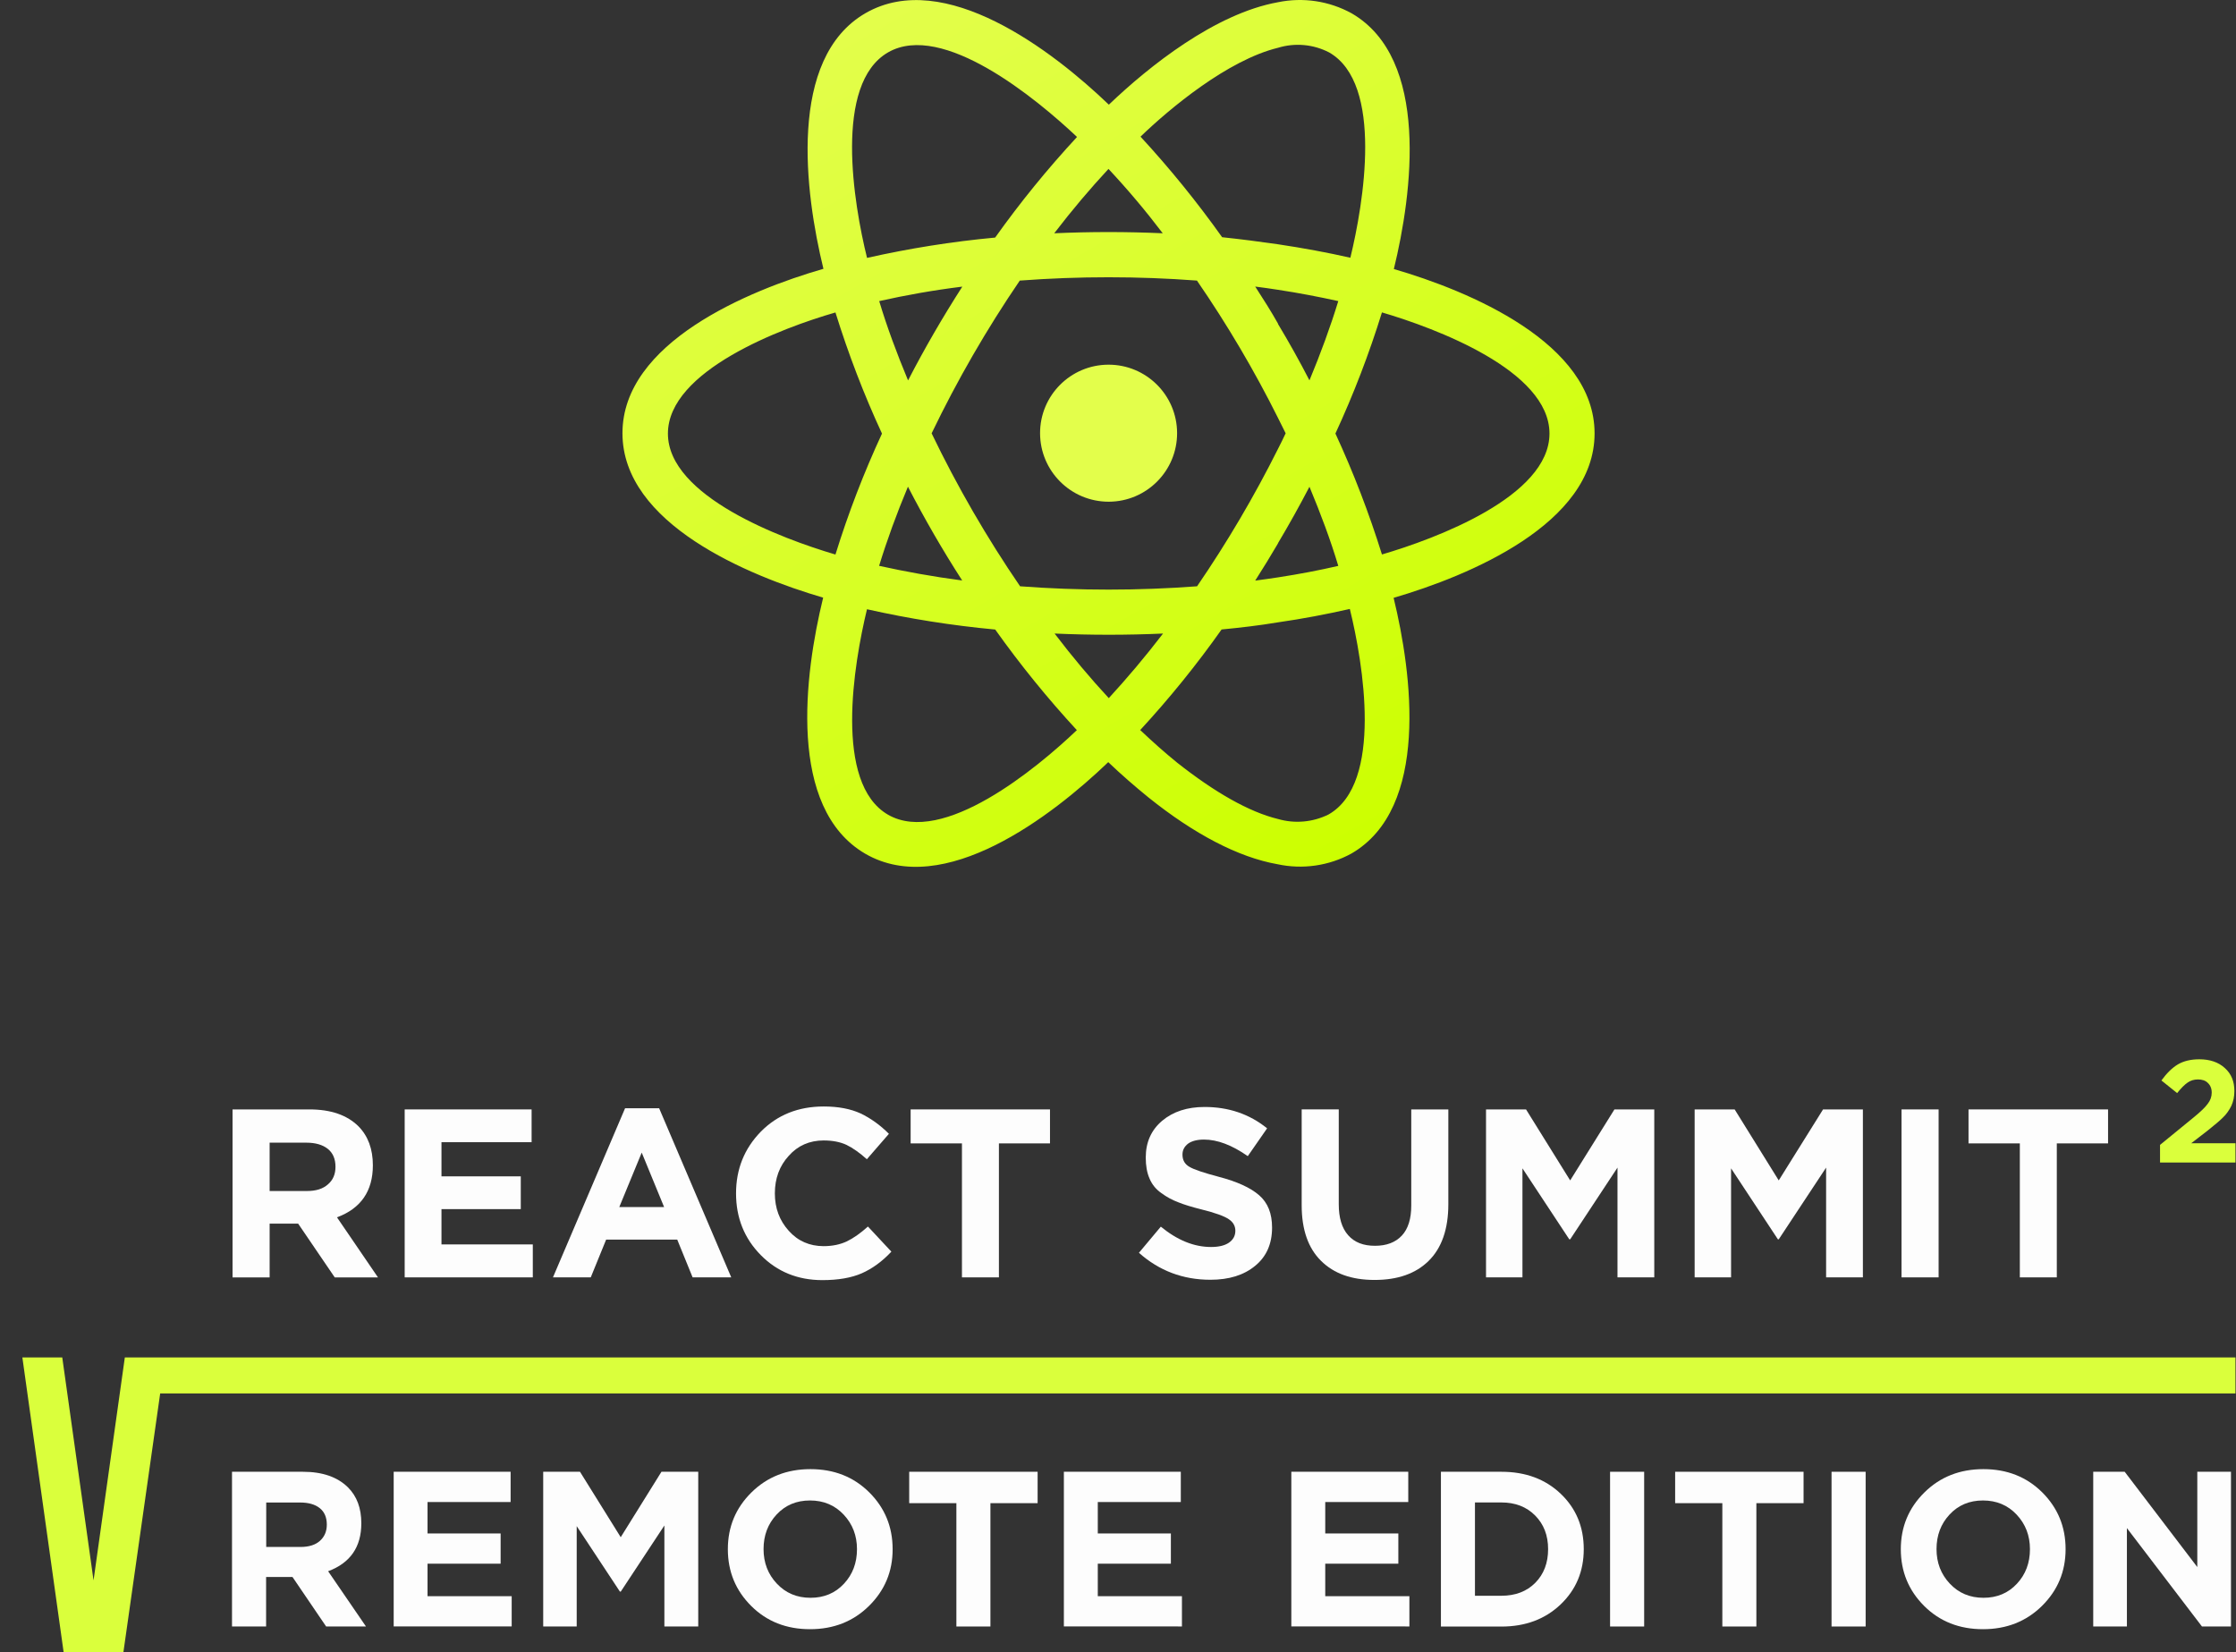 <?xml version="1.0" encoding="utf-8"?>
<!-- Generator: Adobe Illustrator 23.0.5, SVG Export Plug-In . SVG Version: 6.00 Build 0)  -->
<svg version="1.1" id="Layer_1" xmlns="http://www.w3.org/2000/svg" xmlns:xlink="http://www.w3.org/1999/xlink" x="0px" y="0px"
	 viewBox="0 0 373.84 276.21" style="enable-background:new 0 0 373.84 276.21;" xml:space="preserve">
<rect x="0" y="0" width="373.84" height="276.21" fill="#333333" stroke="none"/>
<style type="text/css">
	.st0{fill-rule:evenodd;clip-rule:evenodd;fill:url(#SVGID_1_);}
	.st1{fill-rule:evenodd;clip-rule:evenodd;fill:#E3FE4B;}
	.st2{fill:#FDFDFD;}
	.st3{fill:#DAFF3C;}
	.st4{fill-rule:evenodd;clip-rule:evenodd;fill:#DAFF3C;}
</style>
<linearGradient id="SVGID_1_" gradientUnits="userSpaceOnUse" x1="568.778" y1="-2573.04" x2="649.932" y2="-2713.597" gradientTransform="matrix(1 0 0 -1 -424.03 -2570.88)">
	<stop  offset="0" style="stop-color:#E3FE4B"/>
	<stop  offset="1" style="stop-color:#CCFF00"/>
</linearGradient>
<path class="st0" d="M144.95,43.07c-2.23-9.02-5.6-29.07,3.54-34.32l0,0c9.1-5.21,24.76,7.71,31.58,14.15
	c-4.92,5.31-9.49,10.92-13.69,16.82c-7.21,0.67-14.37,1.81-21.43,3.4L144.95,43.07L144.95,43.07z M176.26,39
	c2.99-3.9,6.04-7.5,9.07-10.76c3.21,3.43,6.23,7.02,9.07,10.76C188.36,38.73,182.33,38.73,176.26,39z M170.53,46.91
	c9.85-0.74,19.74-0.74,29.59,0c5.04,7.32,9.57,14.99,13.54,22.94c0.44,0.87,0.87,1.75,1.29,2.59c-0.4,0.87-0.84,1.75-1.29,2.63
	c-3.98,7.95-8.5,15.62-13.52,22.95c-9.85,0.74-19.74,0.74-29.59,0c-5.57-8.14-10.51-16.68-14.79-25.57
	c4.27-8.88,9.21-17.43,14.76-25.57L170.53,46.91z M213.67,90.81c1.85-3.1,3.61-6.26,5.26-9.43c1.89,4.54,3.54,8.95,4.82,13.23
	c-3.21,0.74-6.57,1.38-10.08,1.92c-1.25,0.2-2.52,0.36-3.81,0.54c1.31-2.05,2.59-4.14,3.81-6.22V90.81z M147,50.34
	c4.35-0.98,8.99-1.81,13.89-2.42c-3.26,5.08-6.31,10.33-9.07,15.68c-1.89-4.54-3.54-8.98-4.82-13.25L147,50.34L147,50.34z
	 M190.62,122.07c4.9-5.31,9.45-10.93,13.62-16.83c3.21-0.31,6.31-0.67,9.34-1.18c4.21-0.6,8.25-1.38,12.1-2.25
	c2.23,9.05,5.6,29.11-3.54,34.35l0,0c-2.63,1.31-5.65,1.58-8.46,0.77c-4.86-1.18-10.61-4.48-16.88-9.43
	c-2.03-1.65-4.04-3.43-6.13-5.41L190.62,122.07z M151.8,81.37c2.76,5.35,5.8,10.61,9.07,15.68c-4.89-0.64-9.54-1.49-13.89-2.45
	C148.29,90.33,149.91,85.88,151.8,81.37z M144.96,101.86c7.07,1.59,14.22,2.72,21.43,3.39c4.19,5.89,8.75,11.51,13.65,16.82
	c-6.74,6.43-22.4,19.38-31.55,14.15l0,0c-9.14-5.25-5.73-25.3-3.54-34.35L144.96,101.86L144.96,101.86z M111.67,72.49
	c0-10.53,19.07-17.68,28.01-20.25c2.15,6.91,4.74,13.68,7.78,20.25c-3.04,6.56-5.64,13.31-7.78,20.22
	C130.75,90.08,111.67,82.98,111.67,72.49z M137.61,99.98c-3.1,12.68-6.04,35.15,7.07,42.76l0,0c13.11,7.57,31.17-6.26,40.61-15.32
	c2.26,2.16,4.51,4.1,6.71,5.89c7.62,6.12,15.03,10.02,21.6,11.18c4.19,0.9,8.57,0.27,12.33-1.78l0,0
	c13.11-7.57,10.17-30.07,7.07-42.76c12.57-3.67,33.6-12.38,33.6-27.49s-21.02-23.84-33.56-27.48c3.1-12.68,6.04-35.19-7.07-42.76
	l0,0c-3.75-2.06-8.11-2.71-12.29-1.85c-10.51,1.89-21.57,10.7-28.29,17.13c-9.43-9.05-27.5-22.85-40.65-15.32l0,0
	c-13.11,7.53-10.17,30.07-7.07,42.76c-12.57,3.63-33.6,12.34-33.6,27.49s21.03,23.82,33.56,27.49L137.61,99.98z M213.67,54.1
	c-1.18-2.09-2.5-4.17-3.81-6.19c1.31,0.17,2.56,0.34,3.81,0.54c3.54,0.54,6.87,1.18,10.08,1.89c-1.31,4.27-2.93,8.71-4.82,13.25
	c-1.65-3.2-3.4-6.34-5.26-9.43V54.1z M190.68,22.85c4.89-4.72,14.59-12.81,22.99-14.86c2.85-0.87,5.92-0.59,8.56,0.78l0,0
	c9.14,5.25,5.73,25.3,3.54,34.32c-3.84-0.87-7.89-1.62-12.1-2.25c-3.03-0.44-6.13-0.84-9.34-1.18c-4.19-5.89-8.75-11.51-13.65-16.82
	V22.85z M231.05,92.7c-2.15-6.9-4.75-13.66-7.78-20.22c3.04-6.57,5.64-13.34,7.78-20.25c8.94,2.63,28.01,9.72,28.01,20.25
	S239.99,90.08,231.05,92.7z M176.32,105.92c6.04,0.27,12.06,0.27,18.13,0c-2.99,3.9-6.04,7.5-9.07,10.8
	C182.32,113.42,179.29,109.82,176.32,105.92z"/>
<path class="st1" d="M185.38,83.88c6.33-0.02,11.44-5.17,11.42-11.49c-0.02-6.33-5.17-11.44-11.49-11.42
	c-6.32,0.02-11.44,5.16-11.42,11.48C173.91,78.77,179.05,83.89,185.38,83.88z"/>
<g>
	<path class="st2" d="M38.88,213.56v-28.08h12.86c3.57,0,6.29,0.94,8.2,2.83c1.6,1.63,2.4,3.8,2.4,6.51c0,4.31-2,7.22-6,8.7
		l6.86,10.05h-7.23l-6.12-8.99h-4.77v8.99H38.88z M45.08,199.12h6.26c1.52,0,2.66-0.37,3.49-1.11c0.86-0.74,1.26-1.71,1.26-2.94
		c0-1.31-0.43-2.31-1.29-3c-0.86-0.68-2.06-1.03-3.57-1.03h-6.15V199.12z"/>
	<polygon class="st2" points="67.66,213.56 67.66,185.48 88.88,185.48 88.88,190.96 73.81,190.96 73.81,196.67 87.07,196.67 
		87.07,202.15 73.81,202.15 73.81,208.05 89.08,208.05 89.08,213.56 	"/>
	<path class="st2" d="M92.45,213.56l12.06-28.28h5.69l12.06,28.28h-6.46l-2.57-6.31h-11.89l-2.57,6.31H92.45z M103.54,201.8h7.49
		l-3.74-9.1L103.54,201.8z"/>
	<path class="st2" d="M137.5,214.02c-4.12,0-7.55-1.4-10.29-4.17c-2.77-2.8-4.15-6.25-4.15-10.33s1.4-7.51,4.15-10.33
		c2.77-2.8,6.26-4.2,10.52-4.2c2.46,0,4.49,0.4,6.17,1.17c1.66,0.8,3.23,1.91,4.72,3.4l-3.69,4.25c-1.2-1.08-2.34-1.88-3.4-2.4
		c-1.06-0.49-2.32-0.74-3.83-0.74c-2.34,0-4.32,0.86-5.83,2.57c-1.54,1.68-2.32,3.77-2.32,6.28c0,2.45,0.77,4.54,2.32,6.25
		c1.52,1.71,3.49,2.57,5.83,2.57c1.52,0,2.8-0.29,3.89-0.8c1.11-0.54,2.29-1.37,3.52-2.48l3.92,4.2c-1.52,1.63-3.17,2.83-4.95,3.62
		C142.31,213.65,140.1,214.02,137.5,214.02L137.5,214.02z"/>
	<polygon class="st2" points="160.83,213.56 160.83,191.16 152.25,191.16 152.25,185.48 175.55,185.48 175.55,191.16 167.01,191.16 
		167.01,213.56 	"/>
	<path class="st2" d="M202.37,213.96c-4.6,0-8.58-1.51-11.95-4.51l3.66-4.37c2.77,2.28,5.57,3.4,8.4,3.4c1.26,0,2.26-0.23,2.97-0.71
		c0.71-0.49,1.09-1.14,1.09-2c0-0.8-0.37-1.46-1.11-1.94c-0.74-0.51-2.26-1.06-4.55-1.63c-1.6-0.4-2.92-0.8-3.89-1.2
		c-1-0.37-1.94-0.88-2.83-1.54c-0.91-0.63-1.57-1.46-1.97-2.43c-0.43-0.97-0.63-2.14-0.63-3.51c0-2.54,0.91-4.59,2.74-6.14
		c1.83-1.54,4.2-2.31,7.09-2.31c4,0,7.49,1.17,10.46,3.57l-3.23,4.65c-2.66-1.86-5.09-2.77-7.32-2.77c-1.14,0-2.03,0.23-2.66,0.68
		c-0.63,0.49-0.94,1.08-0.94,1.83c0,0.91,0.37,1.6,1.17,2.05c0.77,0.46,2.4,1,4.89,1.66c3.06,0.8,5.32,1.83,6.75,3.08
		c1.46,1.26,2.17,3.05,2.17,5.42c0,2.71-0.94,4.85-2.83,6.39C207.97,213.19,205.48,213.96,202.37,213.96L202.37,213.96z"/>
	<path class="st2" d="M229.81,213.99c-3.83,0-6.8-1.06-8.95-3.2c-2.14-2.11-3.23-5.22-3.23-9.28v-16.04h6.2v15.87
		c0,2.25,0.51,3.97,1.57,5.17c1.06,1.2,2.54,1.77,4.49,1.77c1.92,0,3.43-0.57,4.49-1.71s1.57-2.83,1.57-5.02v-16.07h6.2v15.84
		c0,4.17-1.11,7.33-3.29,9.48S233.67,213.99,229.81,213.99L229.81,213.99z"/>
	<polygon class="st2" points="248.45,213.56 248.45,185.48 255.14,185.48 262.52,197.35 269.92,185.48 276.58,185.48 276.58,213.56 
		270.43,213.56 270.43,195.21 262.52,207.2 262.37,207.2 254.54,195.33 254.54,213.56 	"/>
	<polygon class="st2" points="283.33,213.56 283.33,185.48 290.02,185.48 297.39,197.35 304.8,185.48 311.46,185.48 311.46,213.56 
		305.31,213.56 305.31,195.21 297.39,207.2 297.25,207.2 289.42,195.33 289.42,213.56 	"/>
	<rect x="317.92" y="185.48" class="st2" width="6.2" height="28.08"/>
	<polygon class="st2" points="337.7,213.56 337.7,191.16 329.12,191.16 329.12,185.48 352.45,185.48 352.45,191.16 343.88,191.16 
		343.88,213.56 	"/>
	<g>
		<path class="st2" d="M38.79,271.93v-25.87h11.85c3.28,0,5.8,0.88,7.55,2.62c1.48,1.48,2.22,3.47,2.22,5.99
			c0,3.97-1.85,6.64-5.55,8.02l6.33,9.24h-6.66l-5.63-8.28h-4.41v8.28H38.79z M44.49,258.63h5.78c1.38,0,2.46-0.34,3.22-1.02
			c0.76-0.68,1.15-1.58,1.15-2.72c0-1.21-0.4-2.13-1.18-2.75c-0.79-0.63-1.89-0.94-3.29-0.94h-5.66V258.63z"/>
	</g>
	<g>
		<path class="st2" d="M65.82,271.93v-25.87h19.55v5.06H71.48v5.25H83.7v5.06H71.48v5.43h14.07v5.06H65.82z"/>
	</g>
	<g>
		<path class="st2" d="M90.82,271.93v-25.87h6.15l6.81,10.94l6.81-10.94h6.15v25.87h-5.66v-16.89l-7.29,11.05h-0.15l-7.22-10.94
			v16.78H90.82z"/>
	</g>
	<g>
		<path class="st2" d="M145.3,268.48c-2.63,2.6-5.92,3.9-9.87,3.9c-3.95,0-7.23-1.29-9.83-3.88c-2.6-2.59-3.91-5.75-3.91-9.5
			c0-3.72,1.31-6.88,3.94-9.48s5.92-3.9,9.87-3.9c3.95,0,7.22,1.29,9.83,3.88c2.6,2.59,3.91,5.75,3.91,9.5
			C149.25,262.72,147.93,265.88,145.3,268.48z M129.88,264.76c1.48,1.58,3.36,2.37,5.63,2.37c2.27,0,4.13-0.78,5.59-2.35
			c1.46-1.56,2.18-3.49,2.18-5.78c0-2.27-0.74-4.19-2.22-5.77c-1.48-1.58-3.36-2.37-5.63-2.37c-2.27,0-4.13,0.78-5.59,2.35
			c-1.46,1.57-2.18,3.49-2.18,5.78C127.66,261.26,128.4,263.19,129.88,264.76z"/>
	</g>
	<g>
		<path class="st2" d="M159.9,271.93v-20.62h-7.89v-5.25h21.47v5.25h-7.89v20.62H159.9z"/>
	</g>
	<g>
		<path class="st2" d="M177.87,271.93v-25.87h19.55v5.06h-13.88v5.25h12.22v5.06h-12.22v5.43h14.07v5.06H177.87z"/>
	</g>
	<g>
		<path class="st2" d="M215.9,271.93v-25.87h19.55v5.06h-13.88v5.25h12.22v5.06h-12.22v5.43h14.07v5.06H215.9z"/>
	</g>
	<g>
		<path class="st2" d="M240.91,271.93v-25.87h10.11c4.05,0,7.35,1.23,9.92,3.68c2.57,2.45,3.85,5.54,3.85,9.26
			c0,3.7-1.29,6.78-3.87,9.24c-2.58,2.46-5.88,3.7-9.9,3.7H240.91z M246.61,266.79h4.41c2.34,0,4.23-0.72,5.66-2.16
			c1.43-1.44,2.15-3.32,2.15-5.64c0-2.29-0.72-4.16-2.17-5.62s-3.33-2.18-5.65-2.18h-4.41V266.79z"/>
	</g>
	<g>
		<path class="st2" d="M269.19,271.93v-25.87h5.7v25.87H269.19z"/>
	</g>
	<g>
		<path class="st2" d="M287.96,271.93v-20.62h-7.89v-5.25h21.47v5.25h-7.89v20.62H287.96z"/>
	</g>
	<g>
		<path class="st2" d="M306.22,271.93v-25.87h5.7v25.87H306.22z"/>
	</g>
	<g>
		<path class="st2" d="M341.41,268.48c-2.63,2.6-5.92,3.9-9.87,3.9c-3.95,0-7.23-1.29-9.83-3.88c-2.6-2.59-3.91-5.75-3.91-9.5
			c0-3.72,1.31-6.88,3.94-9.48s5.92-3.9,9.87-3.9c3.95,0,7.22,1.29,9.83,3.88c2.6,2.59,3.91,5.75,3.91,9.5
			C345.35,262.72,344.04,265.88,341.41,268.48z M325.99,264.76c1.48,1.58,3.36,2.37,5.63,2.37c2.27,0,4.13-0.78,5.59-2.35
			c1.46-1.56,2.18-3.49,2.18-5.78c0-2.27-0.74-4.19-2.22-5.77c-1.48-1.58-3.36-2.37-5.63-2.37c-2.27,0-4.13,0.78-5.59,2.35
			c-1.46,1.57-2.18,3.49-2.18,5.78C323.77,261.26,324.51,263.19,325.99,264.76z"/>
	</g>
	<g>
		<path class="st2" d="M349.97,271.93v-25.87h5.26l12.14,15.93v-15.93H373v25.87h-4.85l-12.55-16.45v16.45H349.97z"/>
	</g>
	<path class="st3" d="M361.14,194.38v-2.97l5.69-4.65c1.11-0.91,1.89-1.66,2.29-2.23c0.43-0.54,0.66-1.17,0.66-1.86
		s-0.23-1.23-0.66-1.63c-0.4-0.4-0.97-0.57-1.63-0.57s-1.23,0.17-1.72,0.51c-0.51,0.34-1.11,0.94-1.77,1.77l-2.63-2.11
		c0.89-1.23,1.8-2.11,2.74-2.68c0.97-0.57,2.17-0.86,3.6-0.86c1.77,0,3.2,0.49,4.26,1.46c1.09,0.97,1.6,2.25,1.6,3.85
		c0,0.91-0.17,1.74-0.51,2.48c-0.37,0.74-0.83,1.4-1.4,1.94c-0.57,0.57-1.43,1.28-2.54,2.17l-2.77,2.14h7.4v3.22H361.14z"/>
	<path class="st4" d="M373.75,226.95H20.87l-5.23,37.27l-5.23-37.27H3.74l6.92,49.43c3.32,0,6.63,0,9.95,0l6.17-43.41h346.97V226.95
		z"/>
</g>
</svg>
